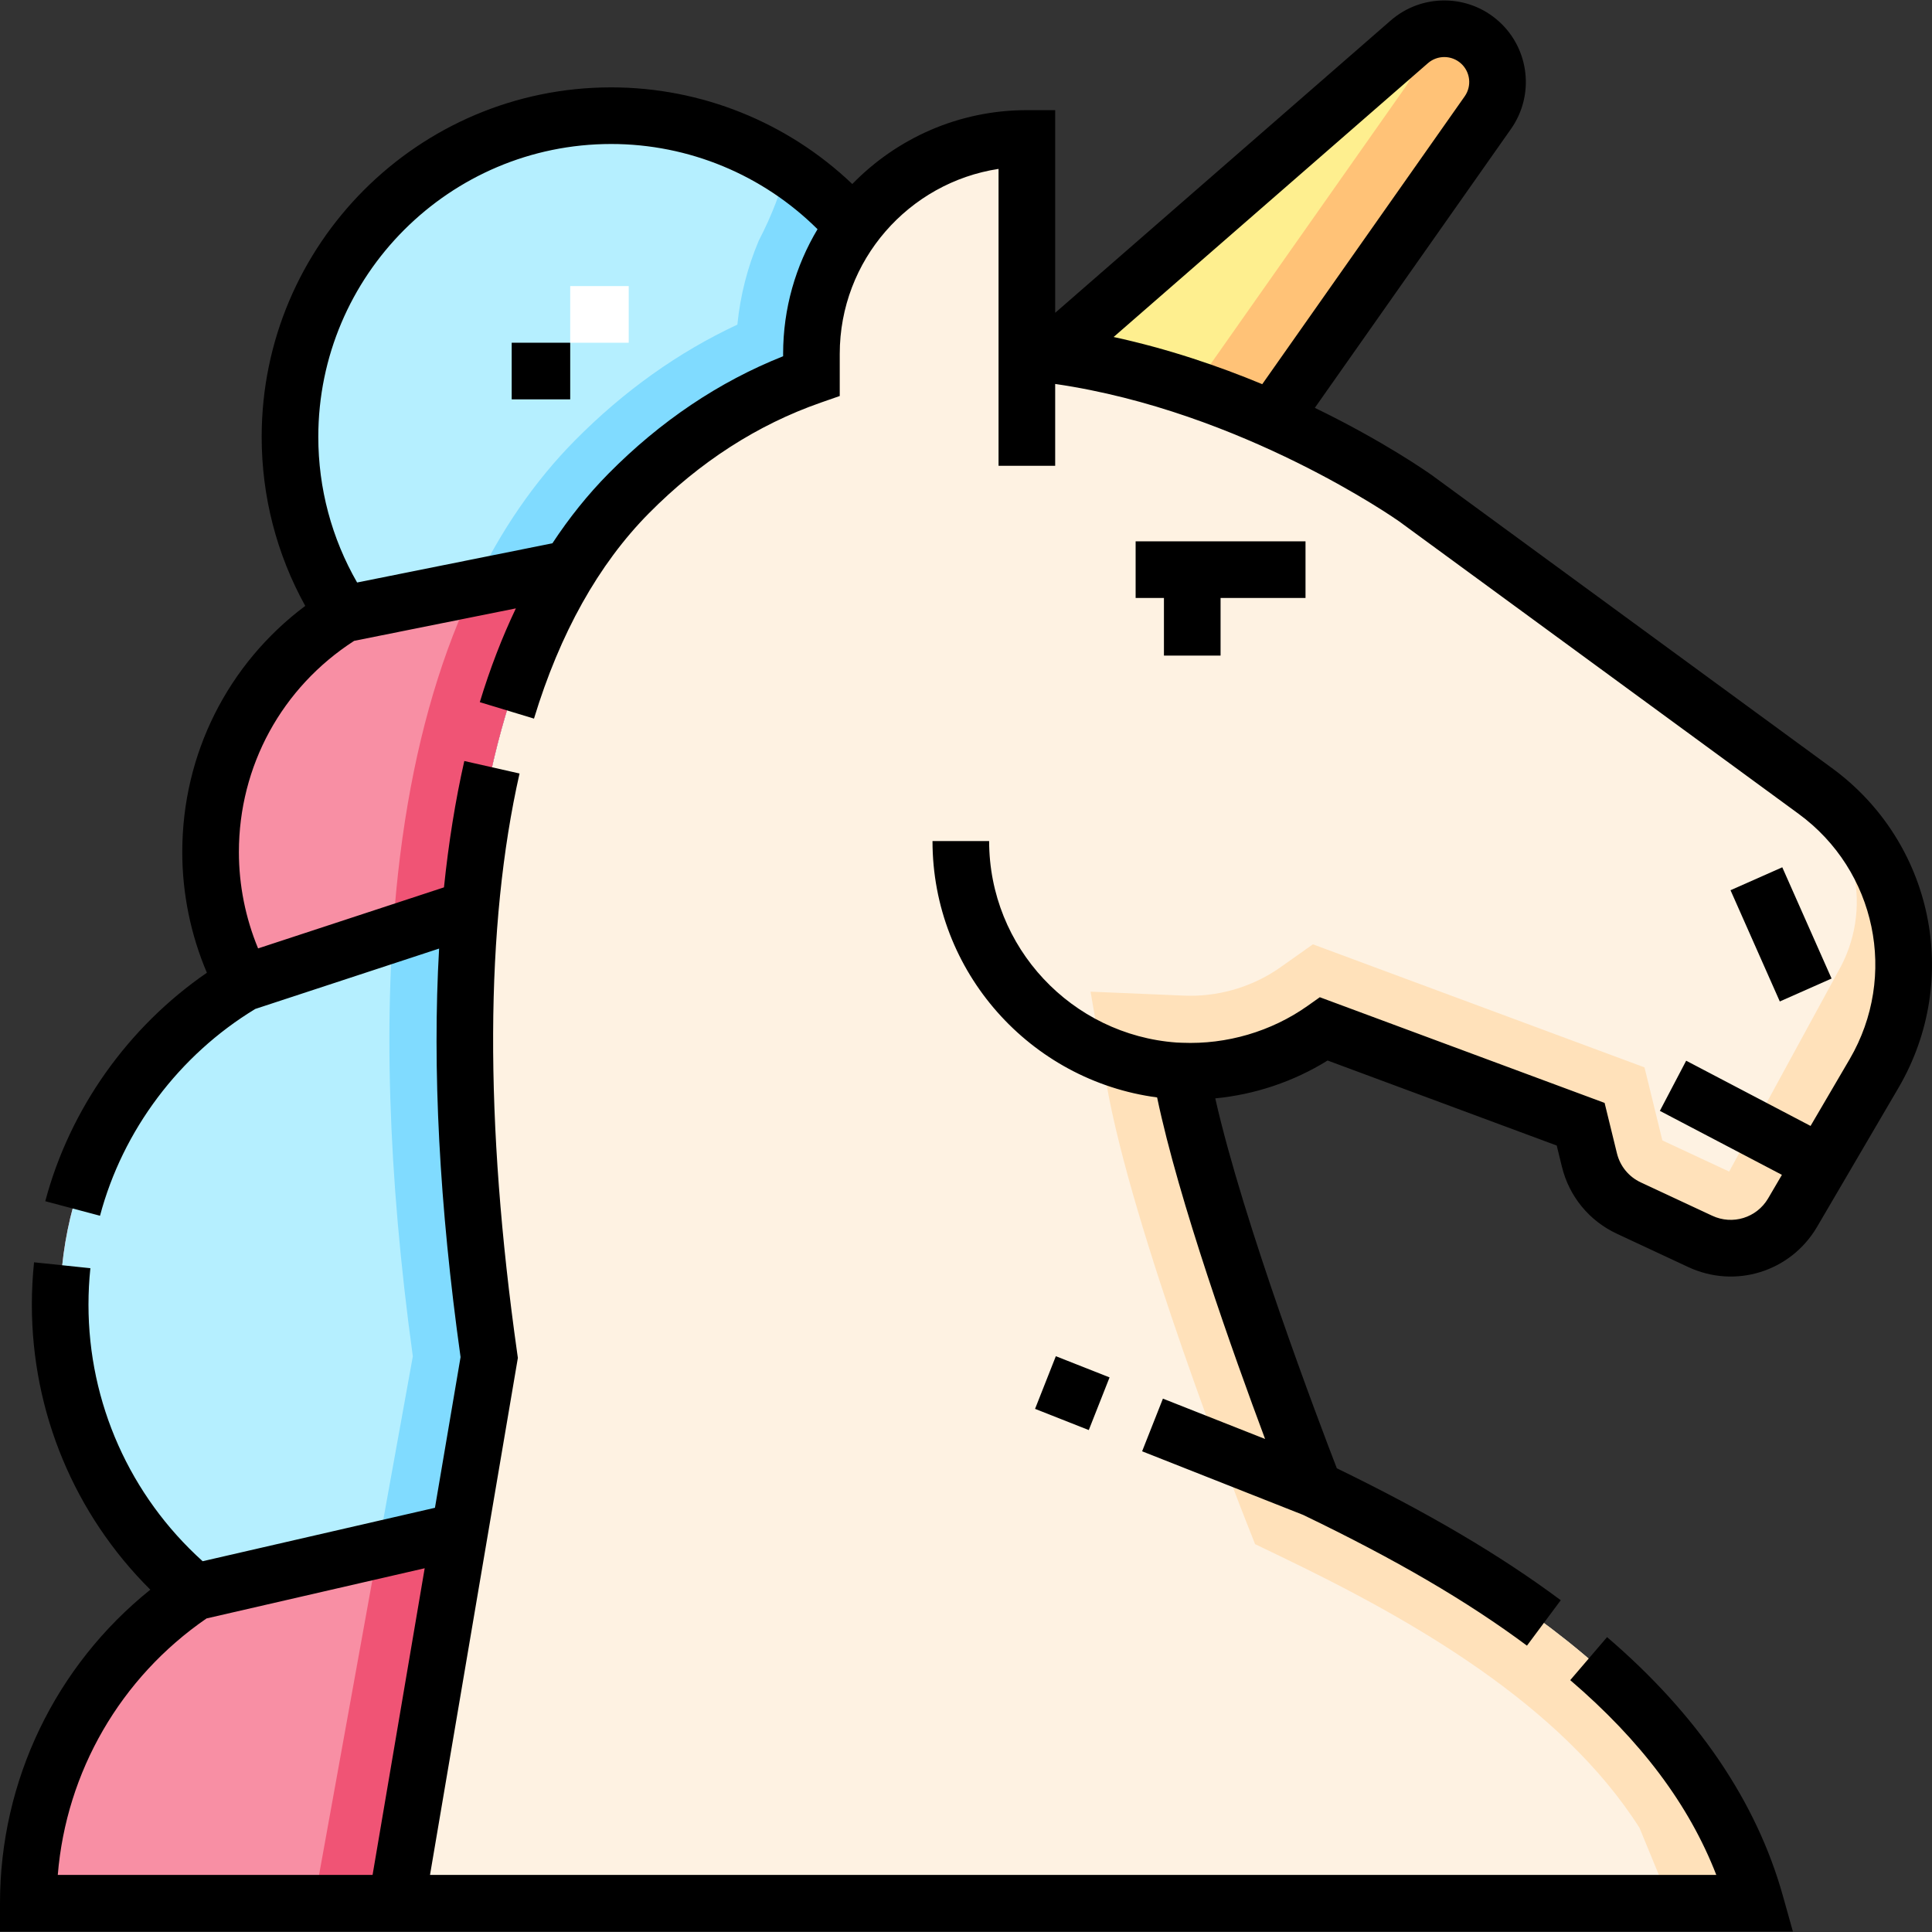 <svg id="Capa_1" enable-background="new 0 0 511.76 511.76" height="512" viewBox="0 0 511.76 511.76" width="512" xmlns="http://www.w3.org/2000/svg"><rect x="0" y="0" width="511.76" height="511.76" fill="#333333" stroke="none"/><g><g><path d="m480.856 209.523-105.819-77.471s-46.954-33.584-103.031-38.795v-56.584c-31.517 0-57.067 25.55-57.067 57.067v5.831c-16.725 5.833-33.172 15.723-48.432 31.164-49.147 49.727-48.37 147.938-36.918 228.845l-24.565 144.562h360c-15-53.5-68.343-86.43-116.834-109.745 0 0-28.981-73.597-35.387-110.69 13.42.567 26.81-3.3 37.905-11.148l67.994 25.233 2.321 9.49c1.37 5.602 5.208 10.28 10.433 12.718l18.924 8.831c8.86 4.135 19.412.879 24.402-7.529l21.664-36.991c14.717-25.243 7.987-57.526-15.59-74.788z" fill="#fef2e2"/><path d="m480.856 209.523-5.254-3.846 1.038 3.318c15.362 11.247 19.715 32.13 10.126 48.578l-28.737 52.759-17.692-8.256-4.731-19.342-87.834-32.596-8.615 6.093c-6.865 4.856-15.309 7.53-23.774 7.53-.579 0-1.159-.012-1.737-.037l-24.772-1.046 4.219 24.432c6.678 38.667 35.272 111.532 36.486 114.615l2.874 7.298 7.069 3.399c34.311 16.497 73.821 38.903 94.745 71.72l8.232 20h22.524c-15-53.5-68.343-86.43-116.834-109.745 0 0-28.981-73.597-35.387-110.69 13.42.567 26.81-3.3 37.905-11.148l67.994 25.233 2.321 9.49c1.37 5.602 5.208 10.28 10.433 12.718l18.924 8.831c8.86 4.135 19.412.879 24.402-7.529l21.664-36.991c14.718-25.243 7.989-57.526-15.589-74.788z" fill="#ffe1ba"/><path d="m336.957 111.094 57.154-81.261c4.104-5.836 3.205-13.817-2.094-18.593s-13.331-4.844-18.71-.158l-95.121 82.87c9.848 1.286 19.362 3.396 28.33 5.983 11.123 3.208 21.405 7.149 30.441 11.159z" fill="#feef8f"/><path d="m392.017 11.24c-5.071-4.571-12.638-4.818-17.995-.725 1.4 4.14.86 8.841-1.81 12.638l-56.12 79.792c7.477 2.528 14.487 5.319 20.865 8.149l57.154-81.261c4.104-5.835 3.206-13.816-2.094-18.593z" fill="#ffc277"/><path d="m7.5 504.142h97.523l24.565-144.562c-11.451-80.907-12.229-179.118 36.918-228.845 15.26-15.44 31.707-25.33 48.432-31.164v-5.831c0-12.672 4.137-24.375 11.125-33.845-15.598-17.914-38.553-29.253-64.172-29.253-46.987 0-85.078 38.091-85.078 85.078 0 17.36 5.211 33.498 14.138 46.957-21.103 13.05-35.17 36.392-35.17 63.027 0 12.545 3.13 24.354 8.635 34.709-29.026 17.266-48.479 48.942-48.479 85.166 0 30.606 13.887 57.966 35.7 76.131-26.607 17.755-44.137 48.044-44.137 82.432z" fill="#f88fa4"/><path d="m208.419 44.51c-1.5 6.026-3.906 12.443-7.425 19.218-2.995 7.064-4.907 14.546-5.673 22.258-15.672 7.317-30.104 17.602-43.04 30.69-25.532 25.833-41.29 64.387-46.838 114.592-4.049 36.644-2.733 79.699 3.909 128.011l-26.194 144.863h21.865l24.565-144.562c-11.451-80.907-12.229-179.118 36.918-228.845 15.26-15.44 31.707-25.33 48.432-31.164v-5.831c0-12.672 4.137-24.375 11.125-33.845-5.138-5.9-11.078-11.082-17.644-15.385z" fill="#f05475"/><path d="m161.891 30.642c-46.987 0-85.078 38.091-85.078 85.078 0 17.36 5.211 33.498 14.138 46.957-21.103 13.05-35.17 36.392-35.17 63.027 0 12.545 3.13 24.354 8.635 34.709-29.026 17.266-48.479 48.942-48.479 85.166 0 30.606 13.887 57.966 35.7 76.131l70.134-16.131 7.816-46c-11.451-80.907-12.229-179.118 36.918-228.845 15.26-15.44 31.707-25.33 48.432-31.164v-5.83c0-12.672 4.137-24.375 11.125-33.845-15.597-17.914-38.553-29.253-64.171-29.253z" fill="#b5efff"/><path d="m208.419 44.51c-1.5 6.026-3.906 12.443-7.425 19.218-2.995 7.064-4.907 14.546-5.673 22.258-15.672 7.317-30.104 17.602-43.04 30.69-25.532 25.833-41.29 64.387-46.838 114.592-4.049 36.644-2.733 79.699 3.909 128.011l-9.274 51.29 21.694-4.99 7.816-46c-11.451-80.907-12.229-179.118 36.918-228.845 15.26-15.44 31.707-25.33 48.432-31.164v-5.83c0-12.672 4.137-24.375 11.125-33.845-5.138-5.9-11.078-11.082-17.644-15.385z" fill="#80dbff"/><path d="m161.891 30.642c-46.987 0-85.078 38.091-85.078 85.078 0 17.36 5.211 33.498 14.138 46.957-21.103 13.05-35.17 36.392-35.17 63.027 0 12.545 3.13 24.354 8.635 34.709l60.196-19.771c3.865-43.712 15.89-83.596 41.894-109.907 15.26-15.44 31.707-25.33 48.432-31.164v-5.831c0-12.672 4.137-24.375 11.125-33.845-15.598-17.914-38.554-29.253-64.172-29.253z" fill="#f88fa4"/><path d="m208.419 44.51c-1.5 6.026-3.906 12.443-7.425 19.218-2.995 7.064-4.907 14.546-5.673 22.258-15.672 7.317-30.104 17.602-43.04 30.69-25.532 25.833-41.29 64.387-46.838 114.592-.579 5.241-1.036 10.628-1.395 16.128l20.564-6.754c3.865-43.712 15.89-83.596 41.894-109.907 15.26-15.44 31.707-25.33 48.432-31.164v-5.831c0-12.672 4.137-24.375 11.125-33.845-5.138-5.9-11.078-11.082-17.644-15.385z" fill="#f05475"/><path d="m214.938 93.74c0-12.672 4.137-24.375 11.125-33.845-15.598-17.914-38.553-29.253-64.172-29.253-46.987 0-85.078 38.091-85.078 85.078 0 17.36 5.211 33.498 14.138 46.957l59.947-12.036c4.53-7.257 9.706-13.935 15.608-19.907 15.26-15.44 31.707-25.33 48.432-31.164z" fill="#b5efff"/><path d="m208.419 44.51c-1.5 6.026-3.906 12.443-7.425 19.218-2.995 7.064-4.907 14.546-5.673 22.258-15.672 7.317-30.104 17.602-43.04 30.69-10.695 10.821-19.668 23.883-26.901 39.089l25.517-5.123c4.53-7.257 9.706-13.935 15.608-19.907 15.26-15.44 31.707-25.33 48.432-31.164v-5.831c0-12.672 4.137-24.375 11.125-33.845-5.137-5.9-11.077-11.082-17.643-15.385z" fill="#80dbff"/></g><g><path d="m464.428 231.38h15v32.238h-15z" transform="matrix(.914 -.405 .405 .914 -59.806 212.42)"/><path d="m276.667 361.463h15v15.301h-15z" transform="matrix(.367 -.93 .93 .367 -163.524 497.832)"/><path d="m485.286 203.472-105.886-77.52c-.967-.692-12.7-8.983-31.12-17.919l51.966-73.885c6.279-8.928 4.9-21.171-3.208-28.479-8.108-7.307-20.428-7.411-28.658-.241l-88.875 77.429v-53.684h-7.5c-18.119 0-34.508 7.512-46.245 19.573-17.154-16.361-39.986-25.605-63.869-25.605-51.048 0-92.578 41.53-92.578 92.578 0 15.77 3.971 31.104 11.542 44.771-20.525 15.374-32.574 39.246-32.574 65.213 0 10.979 2.24 21.901 6.521 31.963-20.881 14.354-36.318 36.071-42.808 60.519l14.498 3.849c6.014-22.655 20.99-42.573 41.129-54.78l48.693-15.993c-1.834 31.821.055 68.013 5.684 108.211l-6.783 39.92-61.536 14.154c-19.26-17.37-30.241-41.932-30.241-67.966 0-3.221.169-6.469.502-9.652l-14.918-1.562c-.388 3.7-.584 7.473-.584 11.214 0 28.543 11.331 55.569 31.38 75.504-25.092 20.151-39.818 50.551-39.818 83.058v7.5h474.915l-2.67-9.525c-7.001-24.969-22.664-48.004-46.553-68.467l-9.758 11.393c18.745 16.056 31.478 33.016 38.691 51.599h-340.72l23.272-136.957-.164-1.156c-8.719-61.606-8.516-113.298.606-153.639l-14.631-3.309c-2.365 10.461-4.16 21.625-5.385 33.469l-49.237 16.172c-3.338-8.051-5.086-16.76-5.086-25.517 0-22.798 11.389-43.613 30.526-55.951l42.842-8.602c-3.663 7.687-6.859 15.968-9.554 24.841l14.353 4.359c6.866-22.604 17.091-40.888 30.392-54.346 13.472-13.631 28.803-23.507 45.567-29.354l5.03-1.754v-11.158c0-24.782 18.282-45.375 42.067-49v78.648h15v-21.682c49.693 7.214 90.738 36.139 91.102 36.398l105.819 77.471c20.542 15.039 26.363 42.966 13.548 64.947l-10.379 17.722-32.949-17.276-6.966 13.284 32.327 16.95-3.674 6.274c-3.036 5.115-9.392 7.075-14.781 4.56l-18.924-8.831c-3.182-1.485-5.486-4.293-6.32-7.705l-3.267-13.354-75.434-27.994-3.231 2.285c-9.621 6.805-21.44 10.266-33.257 9.777l-1.469-.062c-27.704-1.999-49.638-25.162-49.638-53.367h-15c0 34.722 25.966 63.475 59.496 67.91 5.719 27.389 20.256 68.14 28.601 90.473l-27.063-10.688-5.51 13.951 42.631 16.836c24.601 11.84 43.454 22.853 59.309 34.645l8.952-12.036c-16.106-11.979-35.013-23.122-59.318-34.947-4.81-12.454-24.679-64.755-32.198-97.985 10.532-1.014 20.773-4.452 29.757-10.028l60.691 22.523 1.376 5.625c1.92 7.852 7.222 14.315 14.547 17.733l18.924 8.831c12.408 5.791 27.035 1.278 34.045-10.535l21.671-37.004c16.706-28.649 9.124-65.027-17.635-84.617zm-469.98 293.17c2.232-27.324 16.59-52.244 39.404-67.942l57.784-13.291-13.804 81.233zm192.132-402.277c-16.976 6.744-32.519 17.188-46.267 31.098-5.42 5.484-10.369 11.649-14.846 18.447l-51.731 10.386c-6.735-11.716-10.282-24.949-10.282-38.577 0-42.777 34.801-77.578 77.578-77.578 20.545 0 40.165 8.166 54.662 22.571-5.781 9.67-9.115 20.965-9.115 33.028v.625zm170.796-77.628c2.517-2.191 6.284-2.16 8.762.074 2.479 2.234 2.901 5.978.981 8.707l-53.625 76.245c-11.633-4.833-24.977-9.374-39.369-12.496z"/><path d="m345.812 143.392h-45v15h7.5v15.265h15v-15.265h22.5z"/><path d="m135.541 90.784h15.5v15h-15.5z"/><path d="m151.041 75.784h15.5v15h-15.5z" fill="#fff"/></g></g></svg>
